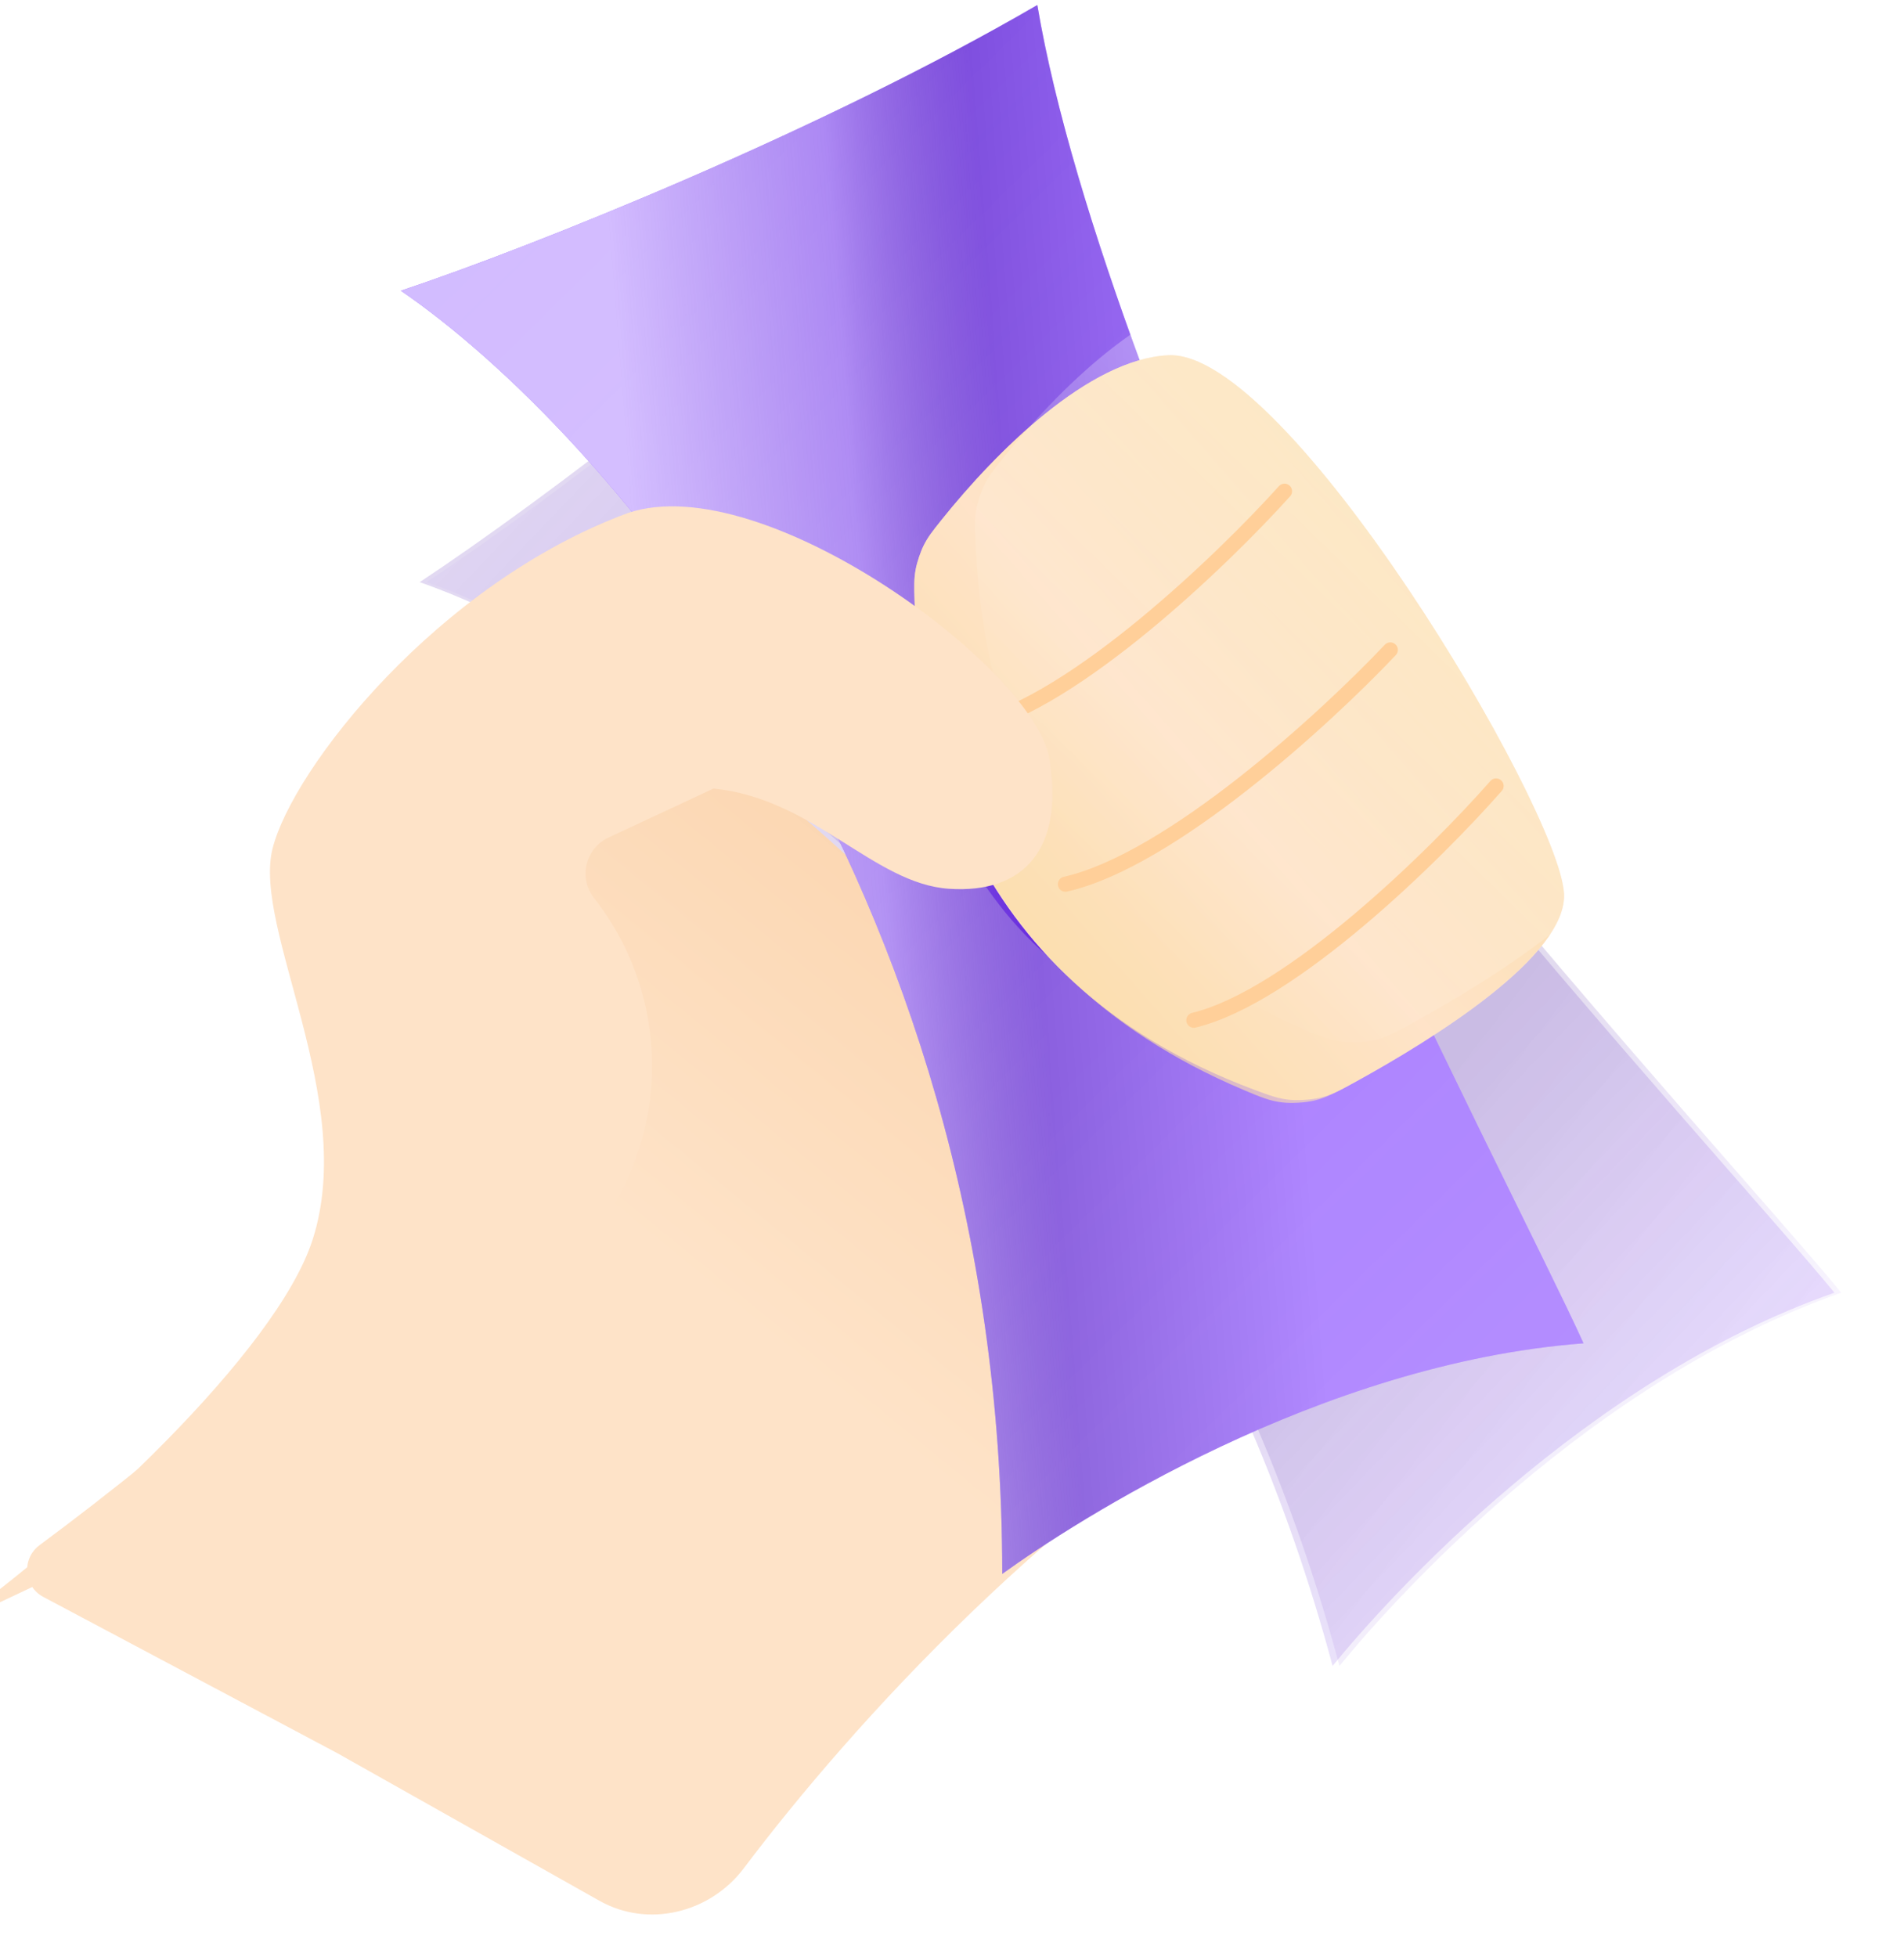 <svg width="252" height="259" viewBox="0 0 252 259" fill="none" xmlns="http://www.w3.org/2000/svg">
<path d="M56.377 153.875C52.055 167.319 23.149 191.191 5.241 204.456C2.85 206.227 3.094 209.906 5.722 211.302L44.673 232L79.337 251.516C85.807 255.158 93.992 253.123 98.461 247.194C112.9 228.04 139.766 198.479 172.446 179.742C212.241 156.926 147.021 113.196 109.437 94.182C122.702 95.509 130.661 106.784 140.61 107.447C150.559 108.111 155.865 102.142 153.875 90.203C151.885 78.264 116.069 51.734 98.162 57.704C72.958 66.989 53.724 91.529 51.071 102.142C48.417 112.754 62.346 135.304 56.377 153.875Z" fill="url(#paint0_linear_1811_4437)"/>
<path d="M242.793 171.055C209.653 182.681 183.782 211.357 176.373 220.437C152.478 131.259 85.867 87.674 55.549 77.03C71.302 66.629 103.871 42.109 127.127 18.711C150.345 69.482 228.502 153.598 242.793 171.055Z" fill="#EEE5FF"/>
<path d="M243.701 171.055C210.562 182.681 184.691 211.357 177.282 220.437C153.387 131.259 86.776 87.674 56.458 77.03C72.211 66.629 104.78 42.109 128.036 18.711C151.253 69.482 229.411 153.598 243.701 171.055Z" fill="url(#paint1_linear_1811_4437)" fill-opacity="0.24" style="mix-blend-mode:multiply"/>
<g style="mix-blend-mode:multiply">
<path d="M242.793 171.055C209.653 182.681 183.782 211.357 176.373 220.437C152.478 131.259 85.867 87.674 55.549 77.03C71.302 66.629 103.871 42.109 127.127 18.711C150.345 69.482 228.502 153.598 242.793 171.055Z" fill="url(#paint2_linear_1811_4437)" fill-opacity="0.08"/>
</g>
<path d="M209.588 177.752C174.568 180.405 142.157 201.408 132.651 208.262C132.651 115.937 79.59 56.598 53.06 38.469C70.968 32.5 108.774 17.245 137.293 0.664C146.579 55.714 200.303 157.191 209.588 177.752Z" fill="#D3BDFF"/>
<ellipse cx="138.35" cy="103.371" rx="13.935" ry="30.51" transform="rotate(-26.98 138.35 103.371)" fill="#7F3DFF"/>
<g style="mix-blend-mode:overlay">
<path d="M209.588 177.752C174.568 180.405 142.157 201.408 132.651 208.262C132.651 115.937 79.59 56.598 53.06 38.469C70.968 32.5 108.774 17.245 137.293 0.664C146.579 55.714 200.303 157.191 209.588 177.752Z" fill="url(#paint3_linear_1811_4437)" fill-opacity="0.64"/>
</g>
<g style="mix-blend-mode:soft-light">
<path d="M209.588 177.752C174.568 180.405 142.157 201.408 132.651 208.262C132.651 115.937 79.59 56.598 53.06 38.469C70.968 32.5 108.774 17.245 137.293 0.664C146.579 55.714 200.303 157.191 209.588 177.752Z" fill="url(#paint4_linear_1811_4437)" fill-opacity="0.64"/>
</g>
<path d="M154.658 47.006C144.141 47.488 131.844 59.759 124.608 68.804C123.421 70.287 122.828 71.029 122.259 72.166C121.825 73.035 121.367 74.403 121.191 75.358C120.961 76.608 120.989 77.603 121.047 79.591C121.492 94.998 125.92 129.27 166.008 144.201L166.008 144.201C168.116 144.986 169.169 145.379 170.717 145.532C171.882 145.648 173.675 145.516 174.811 145.232C176.319 144.855 177.383 144.271 179.509 143.101L179.509 143.101C189.526 137.593 207.539 126.496 206.998 118.179C206.251 106.676 170.36 46.288 154.658 47.006Z" fill="#FEE3C8"/>
<path d="M154.658 47.006C144.141 47.488 131.844 59.759 124.608 68.804C123.42 70.288 122.827 71.03 122.258 72.168C121.824 73.036 121.366 74.405 121.19 75.361C120.96 76.611 120.989 77.605 121.046 79.591C121.486 94.715 125.824 127.909 164.695 144.266C166.899 145.193 168.001 145.656 169.619 145.865C170.844 146.022 172.714 145.924 173.916 145.64C175.504 145.264 176.637 144.64 178.905 143.393C189.25 137.703 207.535 126.441 206.998 118.179C206.251 106.676 170.36 46.288 154.658 47.006Z" fill="url(#paint5_linear_1811_4437)" fill-opacity="0.64" style="mix-blend-mode:multiply"/>
<g style="mix-blend-mode:overlay" filter="url(#filter0_i_1811_4437)">
<path d="M154.658 47.006C144.141 47.488 131.844 59.759 124.608 68.804C123.445 70.258 122.863 70.985 122.289 72.142C121.858 73.012 121.391 74.435 121.223 75.392C120.999 76.664 121.038 77.642 121.117 79.597C121.828 97.253 127.105 128.363 164.677 144.241C166.892 145.177 168 145.645 169.622 145.855C170.851 146.015 172.72 145.918 173.926 145.633C175.517 145.257 176.655 144.631 178.931 143.379L178.931 143.379C189.282 137.684 207.535 126.434 206.998 118.179C206.251 106.676 170.36 46.288 154.658 47.006Z" fill="url(#paint6_linear_1811_4437)" fill-opacity="0.4"/>
</g>
<path d="M198.01 104C190.087 113.018 170.995 131.844 158.01 135" stroke="#FFCF99" stroke-width="2" stroke-linecap="round"/>
<path d="M184.01 86C175.493 95.018 154.969 113.844 141.01 117" stroke="#FFCF99" stroke-width="2" stroke-linecap="round"/>
<path d="M170.01 65C161.889 74.018 142.32 92.844 129.01 96" stroke="#FFCF99" stroke-width="2" stroke-linecap="round"/>
<g filter="url(#filter1_i_1811_4437)">
<path d="M52.376 154.035C47.601 168.892 21.476 193.061 4.673 205L55.029 181.228L83.22 159.594C99.103 147.404 101.983 124.593 89.626 108.838C87.537 106.174 88.472 102.259 91.54 100.827L105.437 94.342C118.702 95.668 126.661 106.944 136.61 107.607C146.558 108.27 151.864 102.301 149.875 90.362C147.885 78.424 112.069 51.894 94.161 57.863C68.958 67.148 49.723 91.689 47.07 102.301C44.417 112.913 58.346 135.464 52.376 154.035Z" fill="#FEE3C8"/>
</g>
<defs>
<filter id="filter0_i_1811_4437" x="121.055" y="39" width="93.955" height="106.932" filterUnits="userSpaceOnUse" color-interpolation-filters="sRGB">
<feFlood flood-opacity="0" result="BackgroundImageFix"/>
<feBlend mode="normal" in="SourceGraphic" in2="BackgroundImageFix" result="shape"/>
<feColorMatrix in="SourceAlpha" type="matrix" values="0 0 0 0 0 0 0 0 0 0 0 0 0 0 0 0 0 0 127 0" result="hardAlpha"/>
<feOffset dx="8" dy="-8"/>
<feGaussianBlur stdDeviation="8"/>
<feComposite in2="hardAlpha" operator="arithmetic" k2="-1" k3="1"/>
<feColorMatrix type="matrix" values="0 0 0 0 0 0 0 0 0 0 0 0 0 0 0 0 0 0 0.08 0"/>
<feBlend mode="normal" in2="shape" result="effect1_innerShadow_1811_4437"/>
</filter>
<filter id="filter1_i_1811_4437" x="-3.327" y="57" width="153.615" height="156" filterUnits="userSpaceOnUse" color-interpolation-filters="sRGB">
<feFlood flood-opacity="0" result="BackgroundImageFix"/>
<feBlend mode="normal" in="SourceGraphic" in2="BackgroundImageFix" result="shape"/>
<feColorMatrix in="SourceAlpha" type="matrix" values="0 0 0 0 0 0 0 0 0 0 0 0 0 0 0 0 0 0 127 0" result="hardAlpha"/>
<feOffset dx="-11" dy="10"/>
<feGaussianBlur stdDeviation="4"/>
<feComposite in2="hardAlpha" operator="arithmetic" k2="-1" k3="1"/>
<feColorMatrix type="matrix" values="0 0 0 0 1 0 0 0 0 1 0 0 0 0 1 0 0 0 0.24 0"/>
<feBlend mode="normal" in2="shape" result="effect1_innerShadow_1811_4437"/>
</filter>
<linearGradient id="paint0_linear_1811_4437" x1="170.456" y1="88.876" x2="99.488" y2="175.762" gradientUnits="userSpaceOnUse">
<stop stop-color="#F9CC9F"/>
<stop offset="1" stop-color="#FEE3C8"/>
</linearGradient>
<linearGradient id="paint1_linear_1811_4437" x1="64.173" y1="41" x2="241.673" y2="211" gradientUnits="userSpaceOnUse">
<stop stop-color="#6F20FF" stop-opacity="0"/>
<stop offset="0" stop-color="#6F20FF" stop-opacity="0"/>
<stop offset="0.385" stop-color="#5B18D3" stop-opacity="0.64"/>
<stop offset="0.656" stop-color="#421396" stop-opacity="0.64"/>
<stop offset="1" stop-color="#6E20FF" stop-opacity="0"/>
</linearGradient>
<linearGradient id="paint2_linear_1811_4437" x1="72.294" y1="64.999" x2="230.812" y2="187.701" gradientUnits="userSpaceOnUse">
<stop stop-opacity="0.66"/>
<stop offset="0.651" stop-opacity="0.67"/>
<stop offset="1" stop-opacity="0.04"/>
</linearGradient>
<linearGradient id="paint3_linear_1811_4437" x1="66.673" y1="29" x2="209.673" y2="174" gradientUnits="userSpaceOnUse">
<stop stop-color="#5600FF"/>
<stop offset="1" stop-color="#5600FF" stop-opacity="0.64"/>
</linearGradient>
<linearGradient id="paint4_linear_1811_4437" x1="86.223" y1="104.794" x2="171.119" y2="98.162" gradientUnits="userSpaceOnUse">
<stop stop-color="white"/>
<stop offset="0.349" stop-color="#E3E3E3" stop-opacity="0.64"/>
<stop offset="0.583" stop-color="#636363" stop-opacity="0.32"/>
<stop offset="0.979" stop-color="white" stop-opacity="0.32"/>
</linearGradient>
<linearGradient id="paint5_linear_1811_4437" x1="191.691" y1="81.195" x2="137.167" y2="128.83" gradientUnits="userSpaceOnUse">
<stop stop-color="#F9DB9F"/>
<stop offset="0.531" stop-color="#FEE3C8"/>
<stop offset="1" stop-color="#F9DB9F"/>
</linearGradient>
<linearGradient id="paint6_linear_1811_4437" x1="191.296" y1="69.293" x2="136.672" y2="125.358" gradientUnits="userSpaceOnUse">
<stop stop-color="white" stop-opacity="0.964"/>
<stop offset="1" stop-color="white" stop-opacity="0"/>
</linearGradient>
</defs>
</svg>
